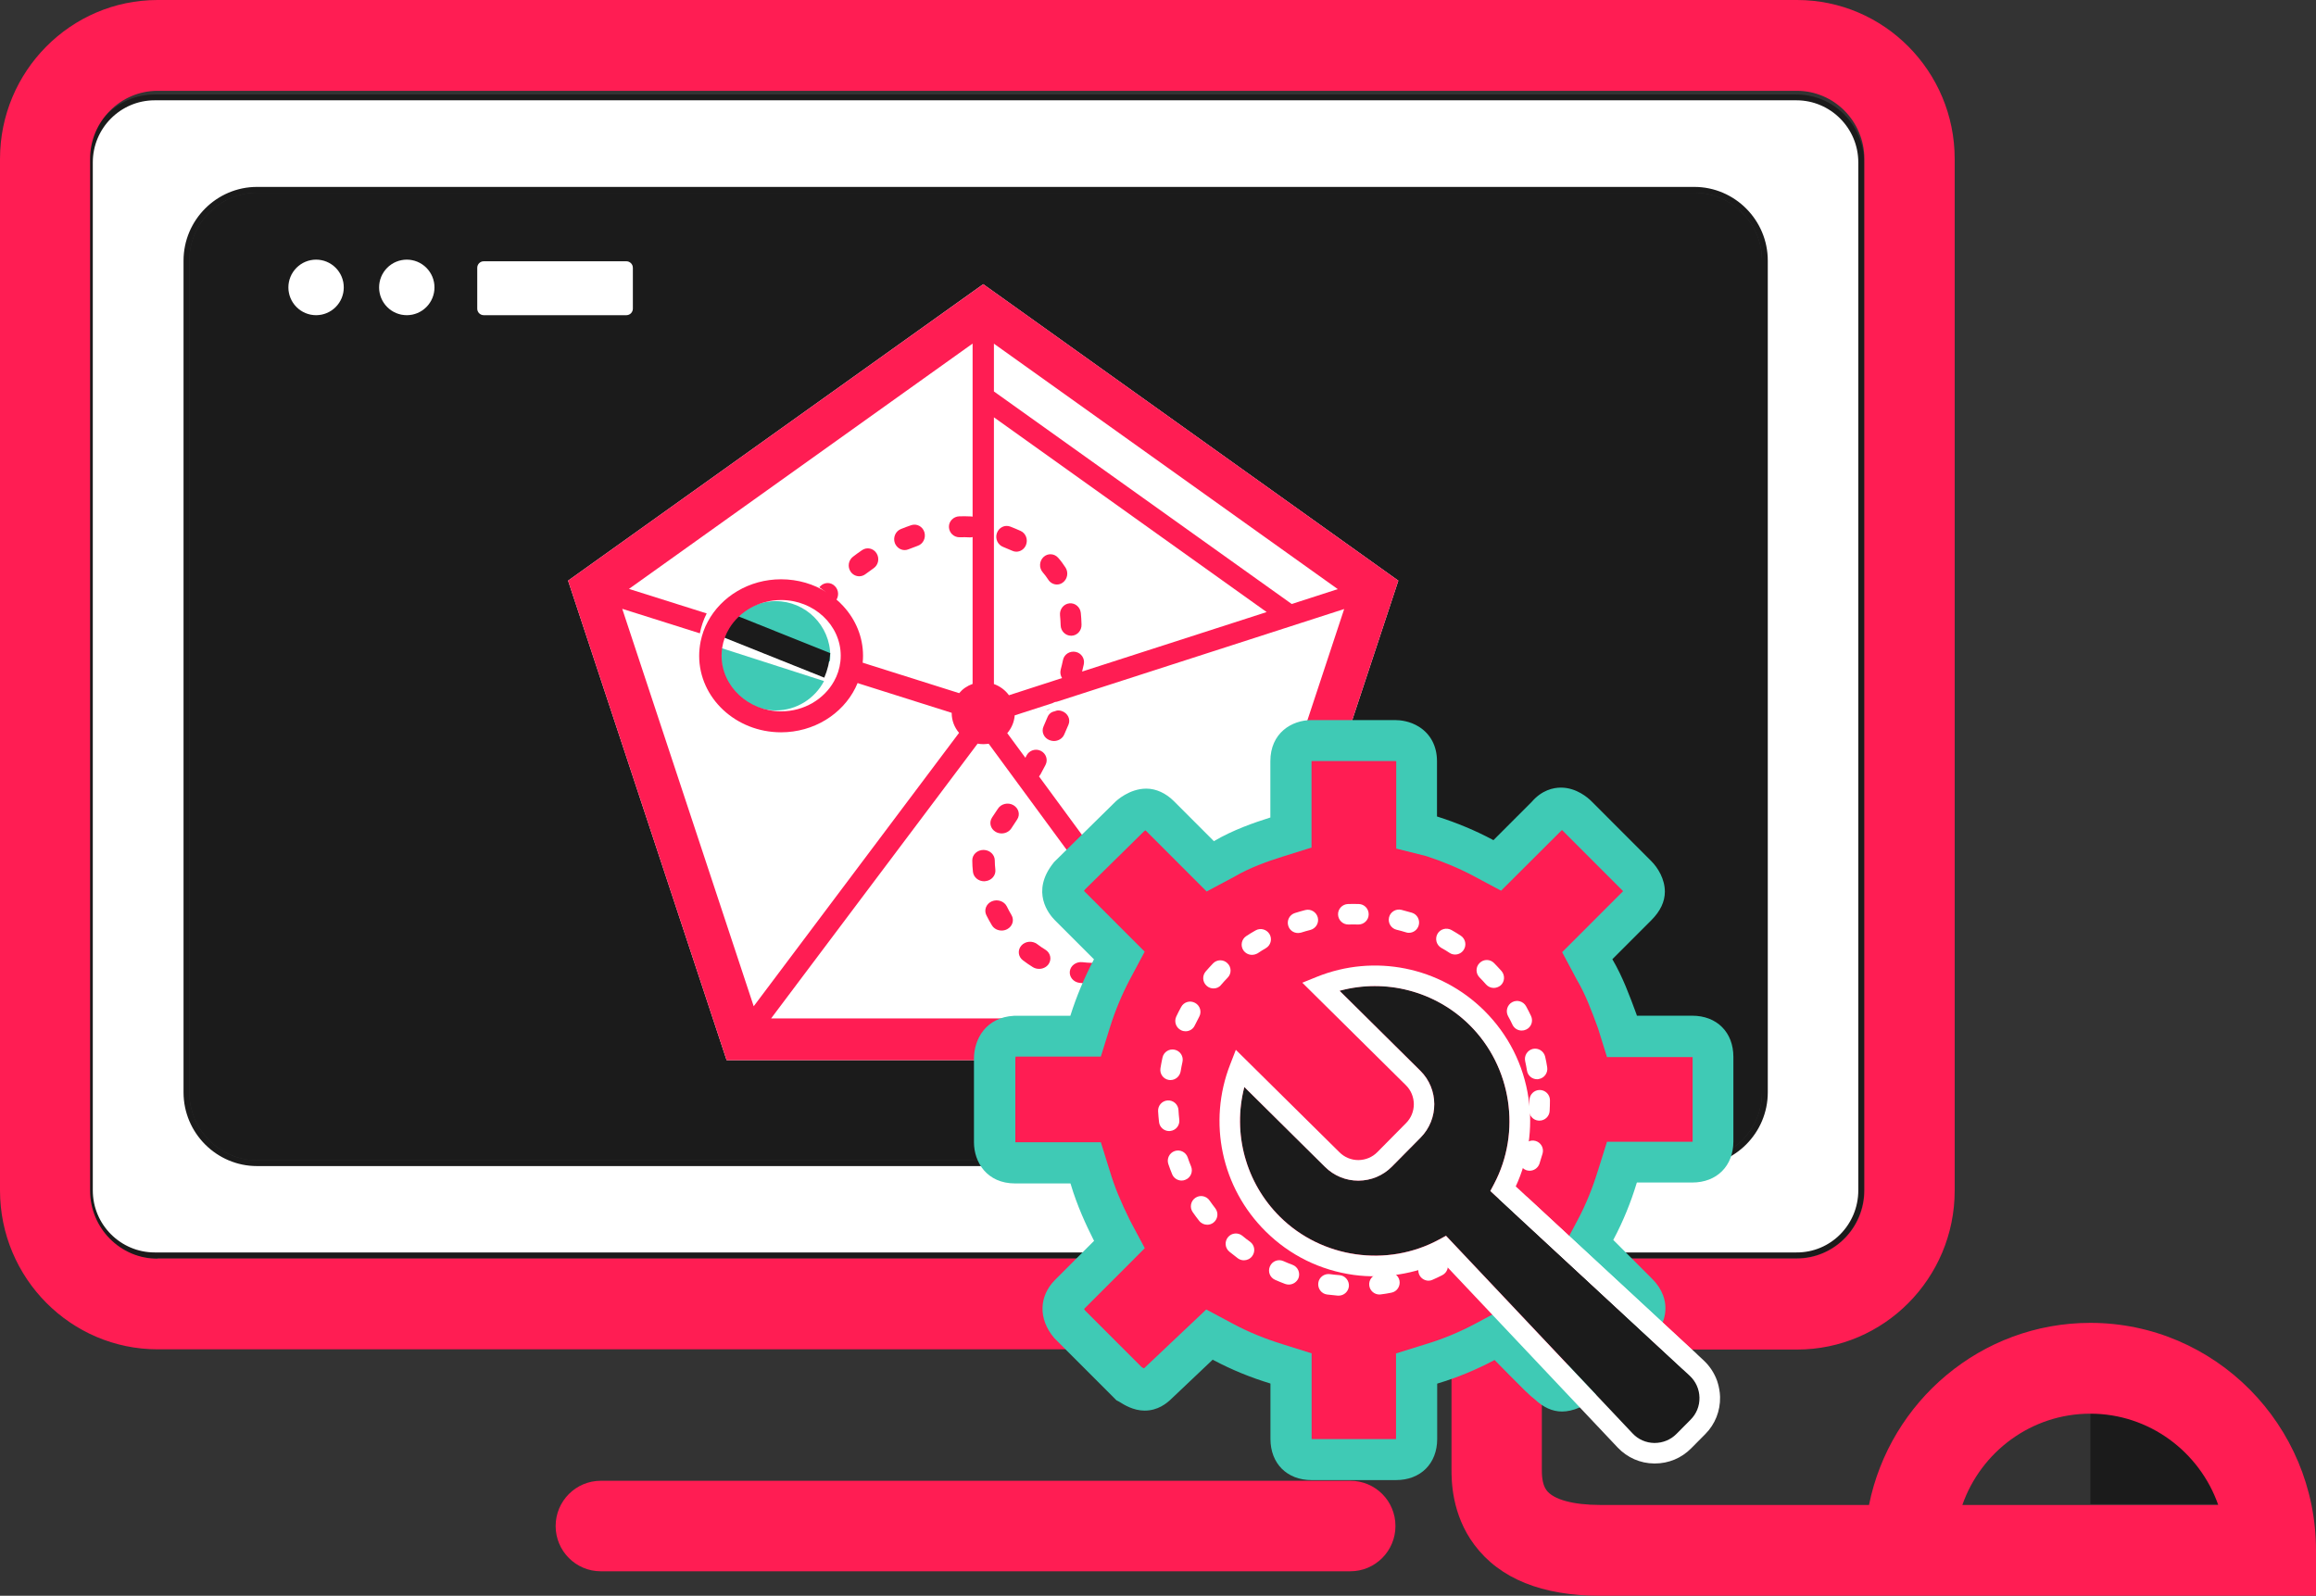 <svg width="312" height="215" viewBox="0 0 312 215" fill="none" xmlns="http://www.w3.org/2000/svg">
<rect x="0" y="0" width="312" height="215" fill="#333333" stroke="none"/>
<g clip-path="url(#clip0_67_5774)">
<path d="M181.911 199.506H80.931C77.578 199.506 74.853 202.24 74.853 205.603C74.853 208.965 77.578 211.7 80.931 211.7H181.911C185.263 211.7 187.989 208.965 187.989 205.603C187.989 202.209 185.263 199.506 181.911 199.506Z" fill="#FF1D53"/>
<path d="M281.606 190.392V202.648H298.869C296.332 195.514 289.564 190.392 281.606 190.392Z" fill="#1B1B1B"/>
<path d="M242.006 169.133H242.004H20.838C16.041 169.133 12.111 165.223 12.111 160.379V21.879C12.111 17.064 16.011 13.124 20.838 13.124H242.004C246.801 13.124 250.731 17.034 250.731 21.879V160.379C250.731 165.226 246.83 169.164 242.006 169.133ZM228.25 156.715C233.479 156.715 237.757 152.422 237.757 147.179V35.11C237.757 29.867 233.479 25.574 228.25 25.574H34.623C29.394 25.574 25.116 29.867 25.116 35.11V147.179C25.116 152.422 29.394 156.715 34.623 156.715H228.25Z" fill="white" stroke="#1B1B1B" stroke-width="0.781"/>
<path d="M228.249 25.964H34.623C29.61 25.964 25.506 30.081 25.506 35.11V147.179C25.506 152.208 29.61 156.325 34.623 156.325H228.249C233.262 156.325 237.367 152.208 237.367 147.179V35.11C237.367 30.081 233.262 25.964 228.249 25.964ZM64.294 36.084C64.294 35.581 64.701 35.204 65.171 35.204H84.377C84.879 35.204 85.254 35.612 85.254 36.084V41.584C85.254 42.087 84.847 42.464 84.377 42.464H65.171C64.67 42.464 64.294 42.055 64.294 41.584V36.084ZM54.801 34.984C56.868 34.984 58.529 36.65 58.529 38.724C58.529 40.798 56.868 42.464 54.801 42.464C52.733 42.464 51.072 40.798 51.072 38.724C51.072 36.65 52.764 34.984 54.801 34.984ZM42.581 34.984C44.649 34.984 46.31 36.65 46.31 38.724C46.31 40.798 44.649 42.464 42.581 42.464C40.514 42.464 38.853 40.798 38.853 38.724C38.853 36.65 40.514 34.984 42.581 34.984Z" fill="#1B1B1B"/>
<path d="M38.853 38.724C38.853 39.716 39.246 40.667 39.946 41.368C40.645 42.07 41.593 42.464 42.582 42.464C43.571 42.464 44.519 42.07 45.218 41.368C45.917 40.667 46.31 39.716 46.31 38.724C46.31 37.732 45.917 36.781 45.218 36.079C44.519 35.378 43.571 34.984 42.582 34.984C41.593 34.984 40.645 35.378 39.946 36.079C39.246 36.781 38.853 37.732 38.853 38.724Z" fill="white"/>
<path d="M51.072 38.724C51.072 39.716 51.465 40.667 52.164 41.368C52.864 42.07 53.812 42.464 54.801 42.464C55.79 42.464 56.738 42.07 57.437 41.368C58.136 40.667 58.529 39.716 58.529 38.724C58.529 37.732 58.136 36.781 57.437 36.079C56.738 35.378 55.79 34.984 54.801 34.984C53.812 34.984 52.864 35.378 52.164 36.079C51.465 36.781 51.072 37.732 51.072 38.724Z" fill="white"/>
<path d="M65.171 42.464H84.377C84.879 42.464 85.255 42.055 85.255 41.584V36.084C85.255 35.581 84.847 35.204 84.377 35.204H65.171C64.67 35.204 64.294 35.613 64.294 36.084V41.584C64.294 42.087 64.701 42.464 65.171 42.464Z" fill="white"/>
<path d="M281.595 178.231C266.892 178.231 254.599 188.795 251.783 202.765H215.591C211.931 202.765 209.272 202.039 208.334 200.778C207.708 199.927 207.708 198.571 207.708 197.94V181.826H242.086C253.817 181.826 263.326 172.208 263.326 160.414V21.412C263.326 9.586 253.785 0 242.086 0H21.24C9.51 0 0 9.618 0 21.412V160.383C0 172.208 9.541 181.795 21.24 181.795H195.54V197.94C195.54 199.454 195.54 204.026 198.636 208.157C202.046 212.698 207.739 215 215.591 215H312V208.882C312 191.98 298.361 178.231 281.595 178.231ZM21.24 169.591C16.204 169.591 12.137 165.46 12.137 160.414V21.412C12.137 16.335 16.235 12.235 21.24 12.235H242.055C247.091 12.235 251.158 16.366 251.158 21.412V160.383C251.158 165.46 247.06 169.559 242.055 169.559H21.24V169.591ZM281.595 202.765H264.359C266.861 195.606 273.649 190.466 281.595 190.466C289.54 190.466 296.328 195.606 298.831 202.765H281.595Z" fill="#FF1D53"/>
<path d="M132.453 38.288L76.528 78.23L97.884 142.842H167.021L188.377 78.23L132.453 38.288Z" fill="white"/>
<path d="M161.887 125.21C161.887 121.932 159.573 119.281 156.743 119.281C155.287 119.281 153.967 119.987 153.027 121.1L158.947 130.56C160.676 129.603 161.887 127.563 161.887 125.21ZM151.585 125.21C151.585 128.16 153.463 130.607 155.899 131.062L151.653 124.269C151.612 124.583 151.585 124.897 151.585 125.21Z" fill="#3FCAB5"/>
<path d="M157.472 130.551L152.694 122.226C152.123 122.972 151.728 123.938 151.585 125.015L155.012 130.993C155.231 131.034 155.451 131.062 155.682 131.062C156.33 131.062 156.934 130.882 157.472 130.551Z" fill="#3FCAB5"/>
<path d="M135.635 122.123C135.286 121.42 134.377 121.11 133.619 121.434C132.861 121.757 132.527 122.602 132.876 123.305C133.103 123.769 133.361 124.22 133.619 124.656C133.892 125.12 134.407 125.373 134.938 125.373C135.195 125.373 135.438 125.317 135.68 125.19C136.408 124.81 136.666 123.952 136.256 123.277C136.044 122.911 135.817 122.517 135.635 122.123ZM134.089 117.157C134.043 116.735 134.013 116.341 134.013 115.975V115.933C134.013 115.159 133.346 114.526 132.512 114.512H132.497C131.663 114.512 130.981 115.131 130.981 115.905V115.975C130.981 116.453 131.012 116.96 131.072 117.48C131.163 118.198 131.815 118.733 132.573 118.733C132.633 118.733 132.694 118.733 132.74 118.719C133.588 118.634 134.18 117.931 134.089 117.157ZM140.819 127.948C140.44 127.723 140.076 127.469 139.728 127.202C139.076 126.71 138.121 126.794 137.59 127.399C137.06 128.004 137.151 128.89 137.802 129.383C138.242 129.72 138.697 130.03 139.151 130.311C139.409 130.466 139.697 130.537 139.985 130.537C140.485 130.537 140.97 130.311 141.258 129.903C141.713 129.242 141.516 128.37 140.819 127.948ZM147.185 129.735C146.731 129.72 146.261 129.692 145.821 129.636C144.987 129.538 144.23 130.086 144.123 130.846C144.017 131.62 144.608 132.323 145.427 132.422C145.973 132.492 146.518 132.52 147.079 132.534H147.125C147.943 132.534 148.61 131.929 148.641 131.17C148.671 130.396 148.019 129.749 147.185 129.735ZM136.514 108.476C135.802 108.068 134.862 108.293 134.437 108.955C134.164 109.377 133.907 109.771 133.649 110.136C133.209 110.798 133.422 111.67 134.134 112.078C134.377 112.219 134.665 112.289 134.938 112.289C135.438 112.289 135.938 112.05 136.226 111.628C136.499 111.22 136.772 110.812 137.029 110.404C137.469 109.743 137.226 108.884 136.514 108.476ZM141.122 96.602C140.94 97.024 140.758 97.46 140.576 97.882C140.258 98.6 140.622 99.43 141.395 99.725C141.592 99.796 141.789 99.838 141.971 99.838C142.562 99.838 143.123 99.514 143.365 98.966C143.563 98.516 143.76 98.065 143.942 97.629C144.245 96.912 143.851 96.096 143.077 95.814C142.85 95.73 142.623 95.702 142.395 95.73L141.759 95.927C141.486 96.053 141.243 96.293 141.122 96.602Z" fill="#FF1D53"/>
<path d="M132.46 38.288L76.528 78.23L97.887 142.842H167.019L188.377 78.23L132.46 38.288ZM133.896 46.304L180.219 79.373L174.014 81.377L133.896 52.74V46.304ZM133.896 56.226L170.638 82.464L145.775 90.48C145.861 90.156 145.933 89.817 146.005 89.492C146.163 88.73 145.674 87.982 144.899 87.827C144.123 87.672 143.362 88.151 143.204 88.914C143.118 89.337 143.003 89.789 142.888 90.24C142.787 90.636 142.874 91.045 143.075 91.355L135.922 93.67C135.419 92.978 134.715 92.456 133.896 92.16V56.226ZM83.825 82.026L94.282 85.329C94.468 84.383 94.77 83.494 95.201 82.647L84.73 79.344L131.024 46.29V69.606C130.937 69.592 130.866 69.578 130.779 69.578C130.262 69.55 129.745 69.55 129.228 69.564C128.438 69.592 127.806 70.241 127.835 71.017C127.864 71.794 128.51 72.415 129.314 72.386C129.76 72.372 130.205 72.372 130.636 72.401H130.708C130.823 72.401 130.923 72.386 131.024 72.358V92.146C130.305 92.4 129.688 92.823 129.214 93.388L115.037 88.914C114.879 89.859 114.592 90.763 114.19 91.609L128.208 96.041V96.069C128.208 97.086 128.582 98.017 129.199 98.737L101.535 135.574L83.825 82.026ZM103.891 137.197L131.699 100.191C131.943 100.233 132.201 100.261 132.46 100.261C132.704 100.261 132.948 100.233 133.193 100.205L148.289 120.754C147.728 121.855 147.412 123.097 147.412 124.41C147.412 128.912 151.133 132.568 155.715 132.568C156.117 132.568 156.519 132.539 156.907 132.483L160.368 137.211H103.891V137.197ZM150.271 124.396C150.271 124.113 150.3 123.831 150.343 123.549C150.515 122.448 151.046 121.46 151.793 120.698C152.784 119.682 154.178 119.061 155.715 119.061C158.717 119.061 161.144 121.46 161.144 124.396C161.144 126.513 159.88 128.348 158.042 129.208C157.338 129.547 156.548 129.731 155.7 129.731C155.399 129.731 155.111 129.702 154.824 129.66C152.253 129.251 150.271 127.049 150.271 124.396ZM163.184 136.209L159.751 131.523C162.293 130.126 164.017 127.458 164.017 124.396C164.017 119.893 160.297 116.238 155.715 116.238C153.546 116.238 151.578 117.057 150.098 118.397L139.972 104.608C140.044 104.524 140.116 104.425 140.173 104.326C140.403 103.903 140.633 103.465 140.848 103.056C141.207 102.364 140.92 101.517 140.216 101.164C139.513 100.812 138.651 101.094 138.292 101.785C138.234 101.884 138.177 101.997 138.134 102.096L135.692 98.779C136.266 98.116 136.625 97.283 136.697 96.38L141.768 94.743C141.954 94.63 142.155 94.559 142.371 94.545L181.081 82.054L163.184 136.209Z" fill="#FF1D53"/>
<path d="M110.49 78.999L110.377 79.116C111.165 79.67 111.867 80.327 112.472 81.071L112.514 81.027C113.048 80.444 113.034 79.525 112.472 78.97C111.923 78.401 111.038 78.416 110.49 78.999ZM142.802 82.909C142.844 83.332 142.872 83.785 142.886 84.237C142.9 85.025 143.533 85.652 144.292 85.652H144.334C145.107 85.638 145.725 84.966 145.697 84.15C145.683 83.61 145.655 83.084 145.599 82.574C145.515 81.771 144.812 81.202 144.053 81.29C143.266 81.377 142.718 82.107 142.802 82.909ZM115.746 77.642C116.027 77.642 116.323 77.555 116.576 77.365C116.941 77.088 117.306 76.825 117.686 76.563C118.332 76.125 118.515 75.221 118.08 74.535C117.658 73.864 116.772 73.674 116.126 74.126C115.718 74.403 115.311 74.695 114.917 75.002C114.285 75.483 114.144 76.388 114.608 77.044C114.889 77.438 115.325 77.642 115.746 77.642ZM136.351 74.199C136.534 74.287 136.73 74.331 136.913 74.331C137.447 74.331 137.967 74.01 138.206 73.455C138.515 72.711 138.206 71.85 137.489 71.529C137.025 71.325 136.562 71.121 136.098 70.946C135.367 70.668 134.566 71.062 134.299 71.821C134.032 72.58 134.411 73.411 135.142 73.689C135.536 73.849 135.943 74.024 136.351 74.199ZM141.214 78.095C141.481 78.518 141.931 78.751 142.38 78.751C142.647 78.751 142.914 78.678 143.153 78.503C143.8 78.051 143.969 77.146 143.547 76.475C143.252 76.023 142.928 75.571 142.563 75.162C142.043 74.564 141.158 74.506 140.581 75.045C140.005 75.585 139.949 76.504 140.469 77.103C140.736 77.409 140.989 77.745 141.214 78.095ZM121.874 74.112C122.043 74.112 122.212 74.082 122.38 74.01C122.788 73.849 123.21 73.689 123.617 73.543C124.362 73.295 124.756 72.478 124.531 71.704C124.292 70.931 123.505 70.508 122.76 70.756C122.296 70.916 121.818 71.091 121.354 71.281C120.637 71.573 120.272 72.419 120.553 73.178C120.792 73.761 121.312 74.112 121.874 74.112ZM140.947 95.719L141.537 95.515C141.326 95.544 141.129 95.603 140.947 95.719Z" fill="#FF1D53"/>
<path d="M111.849 88.356C111.849 84.302 108.542 80.993 104.491 80.993C101.762 80.993 99.378 82.496 98.097 84.716L111.808 89.128C111.835 88.866 111.849 88.618 111.849 88.356ZM97.132 88.356C97.132 92.41 100.439 95.719 104.491 95.719C107.315 95.719 109.782 94.106 111.008 91.762L97.201 87.322C97.16 87.653 97.132 87.998 97.132 88.356Z" fill="#3FCAB5"/>
<path d="M111.044 91.301C111.474 90.299 111.752 89.175 111.849 87.999L98.034 82.466C97.576 83.451 97.271 84.558 97.132 85.734L111.044 91.301Z" fill="#1B1B1B"/>
<path d="M113.634 81.699C112.988 80.983 112.237 80.351 111.395 79.817C109.637 78.694 107.503 78.048 105.219 78.048C100.906 78.048 97.149 80.379 95.346 83.764C94.895 84.592 94.579 85.491 94.384 86.432C94.264 87.05 94.189 87.696 94.189 88.356C94.189 94.044 99.133 98.664 105.219 98.664C109.637 98.664 113.469 96.221 115.227 92.696C115.648 91.853 115.949 90.954 116.114 90.013C116.204 89.48 116.264 88.918 116.264 88.356C116.264 85.814 115.272 83.497 113.634 81.699ZM113.214 89.129C113.108 90.084 112.808 90.996 112.342 91.811C111.005 94.198 108.315 95.841 105.234 95.841C100.816 95.841 97.209 92.471 97.209 88.342C97.209 87.977 97.239 87.626 97.284 87.289C97.435 86.334 97.765 85.435 98.261 84.634C99.644 82.373 102.243 80.843 105.234 80.843C109.652 80.843 113.259 84.213 113.259 88.342C113.259 88.623 113.244 88.876 113.214 89.129Z" fill="#FF1D53"/>
<path d="M162.913 179.865L164.803 180.872C166.955 182.005 169.356 183.026 171.881 183.785L173.909 184.42V193.905C173.909 196.183 175.427 196.694 176.696 196.694H188.065C189.334 196.694 190.852 196.183 190.852 193.905V184.42L192.88 183.785C195.405 183.026 197.806 182.018 199.958 180.872L201.848 179.865L203.366 181.383C206.015 184.034 207.795 185.939 208.554 186.436C209.188 187.071 209.823 187.444 210.444 187.444C211.575 187.444 212.596 186.56 212.596 186.436L220.681 178.346C221.564 177.462 222.323 175.944 220.681 174.301L213.99 167.605L214.997 165.714C216.128 163.56 217.149 161.158 217.908 158.632L218.543 156.602H228.021C230.298 156.602 230.808 155.083 230.808 153.813V142.438C230.808 141.167 230.298 139.649 228.021 139.649H218.543L217.908 137.619C217.025 135.217 216.142 132.815 214.873 130.661L213.865 128.77L215.383 127.251L220.571 122.06C221.206 121.425 221.578 120.79 221.578 120.169C221.578 119.285 220.943 118.402 220.571 118.015L212.458 109.939C212.21 109.691 211.327 108.931 210.306 108.931C209.671 108.931 209.036 109.18 208.416 109.939L201.724 116.635L199.834 115.627C197.681 114.495 195.281 113.473 192.88 112.714L190.852 112.203V102.594C190.852 100.192 188.824 99.806 187.941 99.806H176.696C175.813 99.806 173.909 100.178 173.909 102.594V112.203L171.881 112.838C169.48 113.598 167.079 114.481 164.927 115.751L163.037 116.759L156.221 109.939C155.586 109.304 154.952 109.055 154.455 109.055C153.448 109.055 152.427 109.815 152.178 110.063L144.093 118.029C143.583 118.664 142.327 120.307 144.093 122.074L150.785 128.784L149.778 130.675C148.646 132.829 147.625 135.231 146.866 137.633L146.232 139.663H136.753C134.477 139.787 133.966 141.554 133.966 142.7V153.951C133.966 154.835 134.339 156.74 136.753 156.74H146.232L146.866 158.77C147.625 161.296 148.632 163.574 149.778 165.852L150.785 167.743L144.093 174.439C142.451 176.082 143.459 177.725 144.093 178.484L152.054 186.45C152.303 186.574 153.323 187.333 154.207 187.333C154.841 187.333 155.338 187.085 155.973 186.45L162.913 179.865Z" fill="#FF1D53"/>
<path d="M180.338 174.563H180.228C179.745 174.522 179.262 174.467 178.779 174.411C178.02 174.315 177.496 173.611 177.593 172.851C177.689 172.092 178.393 171.567 179.152 171.664C179.579 171.719 180.021 171.774 180.449 171.802C181.207 171.857 181.773 172.534 181.718 173.293C181.649 174.025 181.042 174.563 180.338 174.563ZM185.829 174.411C185.153 174.411 184.56 173.914 184.464 173.224C184.353 172.465 184.891 171.774 185.636 171.664C186.064 171.609 186.492 171.54 186.919 171.457C187.665 171.305 188.396 171.802 188.534 172.548C188.672 173.293 188.189 174.025 187.444 174.163C186.975 174.259 186.492 174.342 186.009 174.397C185.967 174.411 185.898 174.411 185.829 174.411ZM173.619 173.072C173.453 173.072 173.302 173.045 173.136 172.989C172.681 172.824 172.225 172.63 171.784 172.437C171.08 172.133 170.763 171.319 171.08 170.615C171.384 169.911 172.198 169.593 172.902 169.911C173.302 170.09 173.702 170.256 174.116 170.408C174.833 170.67 175.192 171.471 174.93 172.189C174.709 172.727 174.185 173.072 173.619 173.072ZM192.452 172.548C191.928 172.548 191.417 172.244 191.183 171.719C190.879 171.015 191.197 170.201 191.886 169.897C192.287 169.717 192.673 169.538 193.059 169.345C193.735 168.999 194.563 169.276 194.908 169.952C195.253 170.629 194.977 171.457 194.301 171.802C193.873 172.023 193.432 172.23 192.99 172.423C192.825 172.506 192.645 172.548 192.452 172.548ZM167.576 169.8C167.286 169.8 167.01 169.717 166.762 169.538C166.375 169.248 165.989 168.944 165.617 168.641C165.023 168.157 164.941 167.288 165.423 166.694C165.906 166.1 166.776 166.017 167.369 166.501C167.7 166.777 168.045 167.053 168.404 167.301C169.025 167.757 169.149 168.613 168.693 169.234C168.417 169.607 167.99 169.8 167.576 169.8ZM198.302 168.93C197.902 168.93 197.516 168.765 197.24 168.433C196.757 167.84 196.84 166.97 197.419 166.487C197.75 166.211 198.081 165.921 198.399 165.631C198.964 165.12 199.834 165.148 200.344 165.714C200.855 166.28 200.827 167.15 200.261 167.66C199.903 167.992 199.544 168.309 199.171 168.613C198.923 168.834 198.606 168.93 198.302 168.93ZM162.636 165.01C162.223 165.01 161.822 164.83 161.546 164.485C161.243 164.098 160.953 163.712 160.677 163.312C160.236 162.69 160.401 161.821 161.022 161.393C161.643 160.951 162.512 161.116 162.94 161.738C163.188 162.097 163.45 162.442 163.713 162.787C164.182 163.394 164.071 164.25 163.478 164.72C163.23 164.913 162.94 165.01 162.636 165.01ZM202.952 163.878C202.676 163.878 202.4 163.795 202.165 163.629C201.544 163.201 201.379 162.331 201.82 161.71C202.069 161.351 202.303 160.992 202.538 160.619C202.938 159.971 203.793 159.763 204.442 160.164C205.09 160.564 205.297 161.42 204.897 162.069C204.649 162.483 204.373 162.884 204.097 163.284C203.821 163.67 203.393 163.878 202.952 163.878ZM159.187 159.059C158.649 159.059 158.125 158.742 157.904 158.203C157.725 157.762 157.545 157.292 157.394 156.837C157.145 156.119 157.531 155.332 158.249 155.083C158.966 154.835 159.753 155.221 160.001 155.939C160.139 156.353 160.291 156.754 160.456 157.154C160.746 157.858 160.401 158.673 159.698 158.949C159.546 159.018 159.367 159.059 159.187 159.059ZM206.07 157.734C205.918 157.734 205.766 157.706 205.628 157.665C204.911 157.417 204.525 156.63 204.773 155.912C204.911 155.498 205.049 155.083 205.159 154.669C205.366 153.938 206.125 153.51 206.856 153.717C207.588 153.924 208.015 154.683 207.808 155.415C207.67 155.884 207.532 156.353 207.381 156.809C207.174 157.375 206.636 157.734 206.07 157.734ZM157.504 152.391C156.814 152.391 156.207 151.867 156.138 151.163C156.083 150.679 156.041 150.196 156.014 149.713C155.972 148.954 156.552 148.305 157.311 148.263C158.07 148.222 158.718 148.802 158.759 149.561C158.787 149.989 158.815 150.431 158.87 150.859C158.953 151.618 158.415 152.295 157.656 152.377C157.6 152.391 157.545 152.391 157.504 152.391ZM207.381 150.983H207.298C206.539 150.942 205.96 150.293 206.001 149.534C206.029 149.106 206.042 148.664 206.042 148.236C206.042 147.476 206.663 146.855 207.422 146.855C208.181 146.855 208.802 147.476 208.802 148.236C208.802 148.719 208.788 149.202 208.76 149.685C208.719 150.417 208.112 150.983 207.381 150.983ZM157.683 145.516C157.614 145.516 157.531 145.516 157.463 145.502C156.704 145.378 156.207 144.674 156.331 143.915C156.414 143.431 156.497 142.962 156.607 142.479C156.773 141.733 157.504 141.264 158.249 141.43C158.994 141.595 159.463 142.327 159.298 143.072C159.201 143.5 159.118 143.928 159.049 144.356C158.925 145.033 158.346 145.516 157.683 145.516ZM207.063 145.406C206.401 145.406 205.822 144.922 205.711 144.26C205.642 143.832 205.559 143.404 205.463 142.976C205.297 142.23 205.766 141.499 206.498 141.319C207.243 141.153 207.974 141.623 208.153 142.355C208.264 142.824 208.36 143.307 208.429 143.79C208.553 144.536 208.043 145.254 207.298 145.378C207.215 145.406 207.146 145.406 207.063 145.406ZM159.711 138.945C159.518 138.945 159.311 138.903 159.118 138.807C158.428 138.475 158.139 137.661 158.456 136.97C158.663 136.529 158.884 136.101 159.118 135.673C159.477 134.996 160.319 134.748 160.995 135.12C161.671 135.479 161.919 136.321 161.546 136.998C161.34 137.385 161.146 137.771 160.953 138.158C160.732 138.655 160.236 138.945 159.711 138.945ZM204.994 138.848C204.483 138.848 203.987 138.558 203.752 138.061C203.573 137.674 203.366 137.274 203.159 136.901C202.8 136.239 203.035 135.397 203.711 135.024C204.373 134.665 205.215 134.9 205.587 135.576C205.822 136.004 206.042 136.432 206.249 136.874C206.58 137.564 206.291 138.392 205.601 138.71C205.394 138.807 205.201 138.848 204.994 138.848ZM163.478 133.174C163.161 133.174 162.83 133.063 162.567 132.829C161.988 132.332 161.933 131.462 162.429 130.882C162.747 130.523 163.078 130.15 163.409 129.805C163.933 129.253 164.816 129.239 165.354 129.778C165.906 130.302 165.92 131.186 165.382 131.724C165.079 132.028 164.789 132.359 164.499 132.691C164.251 133.022 163.864 133.174 163.478 133.174ZM201.227 133.105C200.841 133.105 200.468 132.939 200.192 132.635C199.903 132.304 199.613 131.987 199.309 131.683C198.771 131.131 198.785 130.261 199.337 129.736C199.875 129.198 200.758 129.212 201.282 129.764C201.613 130.109 201.958 130.468 202.276 130.827C202.772 131.407 202.717 132.276 202.152 132.773C201.862 132.994 201.544 133.105 201.227 133.105ZM168.652 128.646C168.197 128.646 167.769 128.425 167.493 128.024C167.079 127.389 167.258 126.533 167.893 126.119C168.293 125.857 168.707 125.595 169.135 125.36C169.797 124.973 170.639 125.208 171.025 125.857C171.411 126.519 171.191 127.362 170.528 127.748C170.156 127.969 169.783 128.19 169.425 128.438C169.176 128.577 168.914 128.646 168.652 128.646ZM196.026 128.604C195.763 128.604 195.501 128.535 195.281 128.383C194.922 128.149 194.549 127.914 194.163 127.707C193.501 127.32 193.28 126.478 193.652 125.815C194.025 125.153 194.88 124.932 195.543 125.305C195.957 125.539 196.384 125.802 196.784 126.064C197.419 126.478 197.598 127.334 197.185 127.969C196.922 128.383 196.481 128.604 196.026 128.604ZM174.861 125.705C174.267 125.705 173.729 125.332 173.55 124.739C173.315 124.007 173.729 123.234 174.447 123.013C174.902 122.861 175.385 122.737 175.84 122.612C176.585 122.419 177.33 122.875 177.524 123.606C177.717 124.352 177.261 125.098 176.53 125.291C176.116 125.401 175.689 125.512 175.275 125.65C175.137 125.677 174.999 125.705 174.861 125.705ZM189.803 125.677C189.665 125.677 189.527 125.664 189.389 125.608C188.975 125.484 188.561 125.36 188.134 125.263C187.389 125.084 186.947 124.324 187.126 123.593C187.306 122.847 188.065 122.405 188.796 122.585C189.265 122.709 189.734 122.833 190.203 122.971C190.934 123.192 191.335 123.965 191.114 124.697C190.934 125.291 190.396 125.677 189.803 125.677ZM181.635 124.559C180.89 124.559 180.283 123.965 180.255 123.22C180.228 122.461 180.835 121.826 181.594 121.798C182.077 121.784 182.573 121.784 183.042 121.798C183.801 121.812 184.408 122.447 184.381 123.22C184.367 123.965 183.746 124.559 183.001 124.559H182.96C182.532 124.545 182.09 124.545 181.649 124.559H181.635Z" fill="white"/>
<path d="M188.065 199.413H176.696C173.384 199.413 171.149 197.19 171.149 193.863V186.408L171.08 186.381C168.486 185.594 165.948 184.558 163.52 183.274L163.368 183.191L157.89 188.382C157.159 189.1 155.986 190.053 154.193 190.053C152.689 190.053 151.419 189.266 150.812 188.879C150.785 188.866 150.771 188.852 150.743 188.838L150.412 188.672L142.051 180.306L141.968 180.209C139.871 177.697 139.94 174.646 142.134 172.437L147.391 167.177L147.308 167.025C146.342 165.106 145.128 162.524 144.231 159.515L144.203 159.446H136.753C132.945 159.446 131.207 156.574 131.207 153.896V142.658C131.207 139.925 132.876 137.067 136.587 136.86H144.19L144.217 136.777C145.018 134.237 146.094 131.683 147.322 129.349L147.377 129.253L142.12 123.993C141.292 123.165 138.823 120.141 141.913 116.262L142.01 116.137L150.219 108.061C150.412 107.868 152.137 106.253 154.427 106.253C155.738 106.253 157.062 106.86 158.152 107.951L163.533 113.335L163.575 113.307C166.113 111.816 168.9 110.85 171.039 110.173L171.136 110.146V102.566C171.136 98.756 174.005 97.017 176.682 97.017H187.927C188.617 97.017 189.941 97.141 191.197 97.942C192.742 98.936 193.584 100.565 193.584 102.553V110.008L193.68 110.035C196.205 110.836 198.771 111.899 201.089 113.142L201.186 113.197L206.36 108.02C207.712 106.46 209.243 106.115 210.278 106.115C212.389 106.115 213.948 107.509 214.376 107.937L222.461 116.027C223.344 116.911 224.282 118.443 224.282 120.127C224.282 121.48 223.675 122.764 222.461 123.979L217.204 129.239L217.232 129.28C218.612 131.627 219.536 134.168 220.447 136.625L220.516 136.846H227.966C231.277 136.846 233.513 139.069 233.513 142.396V153.772C233.513 157.085 231.291 159.322 227.966 159.322H220.516L220.488 159.391C219.702 161.986 218.667 164.54 217.384 166.956L217.328 167.053L222.585 172.313C223.924 173.652 224.544 175.295 224.31 176.951C224.144 178.152 223.551 179.298 222.585 180.265L214.679 188.217C213.7 189.459 211.851 190.177 210.43 190.177C209.147 190.177 207.919 189.625 206.76 188.534C206.042 187.996 205.146 187.085 203.38 185.304C202.786 184.71 202.124 184.034 201.407 183.302L201.338 183.233L201.241 183.288C198.813 184.572 196.274 185.621 193.68 186.394L193.611 186.422V193.877C193.611 197.19 191.376 199.413 188.065 199.413ZM176.668 193.891H188.065V182.349L192.052 181.107C194.315 180.43 196.522 179.519 198.633 178.401L202.331 176.427L205.297 179.395C206.042 180.14 206.705 180.817 207.298 181.424C208.471 182.625 209.699 183.854 210.057 184.116L210.292 184.268L210.471 184.462L210.54 184.531L218.694 176.371C218.722 176.344 218.736 176.316 218.763 176.302C218.75 176.275 218.722 176.261 218.694 176.233L210.554 168.088L212.527 164.388C213.645 162.29 214.541 160.067 215.231 157.817L215.245 157.789L216.487 153.827H228.021V142.437V142.423H216.487L215.273 138.53C214.417 136.197 213.603 134.002 212.472 132.083L212.417 131.986L210.444 128.286L218.584 120.141L218.653 120.072C218.625 120.044 218.612 120.017 218.584 119.989L210.499 111.899C210.471 111.885 210.457 111.858 210.416 111.83L202.221 120.003L198.523 118.029C196.522 116.966 194.301 116.041 192.121 115.337L188.092 114.329V102.566V102.553C188.037 102.539 187.996 102.539 187.941 102.539H176.696H176.682V114.191L172.722 115.433C170.846 116.027 168.418 116.869 166.348 118.084L166.251 118.139L162.554 120.113L154.317 111.871C154.234 111.913 154.165 111.968 154.11 112.01L146.176 119.824C146.107 119.906 146.066 119.975 146.025 120.031L146.066 120.072L154.206 128.217L152.233 131.917C151.157 133.947 150.219 136.183 149.529 138.406L148.301 142.354H136.891C136.863 142.354 136.836 142.368 136.808 142.368C136.794 142.437 136.781 142.52 136.781 142.63V153.896H148.301L149.543 157.886C150.15 159.901 150.992 161.945 152.261 164.499L154.22 168.171L146.08 176.316L146.039 176.358C146.066 176.413 146.107 176.482 146.176 176.565L153.793 184.185C153.875 184.227 153.986 184.31 154.11 184.365L162.499 176.427L166.141 178.373C168.238 179.492 170.459 180.389 172.708 181.079L172.736 181.093L176.696 182.336V193.877C176.668 193.877 176.668 193.891 176.668 193.891ZM154.124 111.982L154.096 112.01C154.11 111.996 154.124 111.996 154.124 111.982Z" fill="#3FCAB5"/>
<path d="M202.29 161.862L200.772 160.454L201.269 159.515C204.98 152.502 203.628 143.694 197.985 138.103C193.349 133.505 186.657 131.793 180.462 133.478L191.335 144.246C193.832 146.717 193.846 150.762 191.376 153.261L187.513 157.168C186.312 158.383 184.726 159.046 183.015 159.06H182.987C181.304 159.06 179.704 158.411 178.503 157.21L167.631 146.441C166.017 152.654 167.797 159.336 172.433 163.933C178.076 169.524 186.892 170.781 193.86 166.998L194.798 166.487L219.922 193.104C220.695 193.933 221.744 194.388 222.875 194.402C224.006 194.416 225.069 193.974 225.855 193.173L227.759 191.254C228.559 190.454 228.973 189.391 228.96 188.259C228.932 187.127 228.463 186.077 227.635 185.318L202.8 162.318L202.29 161.862Z" fill="#1B1B1B"/>
<path d="M204.18 159.846C205.877 156.174 206.498 152.005 205.905 147.987C206.498 152.019 205.877 156.188 204.18 159.846ZM231.457 186.491C231.512 186.712 231.567 186.933 231.609 187.168C231.567 186.933 231.526 186.712 231.457 186.491Z" fill="white"/>
<path d="M231.609 187.168C231.567 186.947 231.512 186.712 231.457 186.491C231.415 186.339 231.374 186.187 231.319 186.035C230.946 185 230.339 184.061 229.511 183.288L204.676 160.288L204.194 159.846C205.891 156.174 206.511 152.005 205.918 147.987C205.256 143.459 203.186 139.372 199.93 136.142C193.984 130.261 185.14 128.48 177.386 131.614L175.44 132.401L189.389 146.206C190.079 146.883 190.452 147.794 190.465 148.76C190.465 149.727 190.093 150.638 189.417 151.314L185.554 155.221C184.878 155.912 183.967 156.284 183.001 156.298H182.987C182.035 156.298 181.125 155.925 180.449 155.249L166.486 141.443L165.727 143.404C162.678 151.19 164.554 160.026 170.501 165.907C173.757 169.137 177.869 171.153 182.394 171.774C186.423 172.313 190.576 171.664 194.232 169.924L217.922 195.023C219.219 196.39 220.971 197.163 222.847 197.177H222.93C224.779 197.177 226.517 196.459 227.828 195.133L229.732 193.214C231.057 191.875 231.76 190.094 231.719 188.217C231.705 187.858 231.678 187.499 231.609 187.168ZM222.875 194.416C221.744 194.402 220.695 193.946 219.922 193.118L194.798 166.5L193.859 167.011C186.892 170.794 178.076 169.538 172.432 163.946C167.797 159.349 166.017 152.681 167.631 146.455L178.503 157.223C179.704 158.41 181.29 159.073 182.987 159.073H183.015C184.712 159.059 186.312 158.397 187.513 157.182L191.376 153.275C193.846 150.776 193.832 146.731 191.335 144.26L180.462 133.491C186.657 131.807 193.349 133.519 197.985 138.116C203.628 143.707 204.98 152.502 201.269 159.529L200.772 160.467L202.29 161.876L202.786 162.345L227.621 185.345C228.449 186.118 228.918 187.154 228.946 188.286C228.973 189.418 228.546 190.481 227.745 191.282L225.855 193.187C225.069 193.988 224.006 194.416 222.875 194.416Z" fill="white"/>
<path d="M227.538 184.738C227.207 184.738 226.862 184.613 226.6 184.365L204.028 163.463C203.462 162.939 203.435 162.069 203.959 161.517C204.483 160.951 205.353 160.923 205.904 161.448L228.477 182.349C229.042 182.874 229.07 183.744 228.546 184.296C228.27 184.586 227.897 184.738 227.538 184.738Z" fill="white"/>
</g>
<defs>
<clipPath id="clip0_67_5774">
<rect width="312" height="215" fill="white"/>
</clipPath>
</defs>
</svg>
